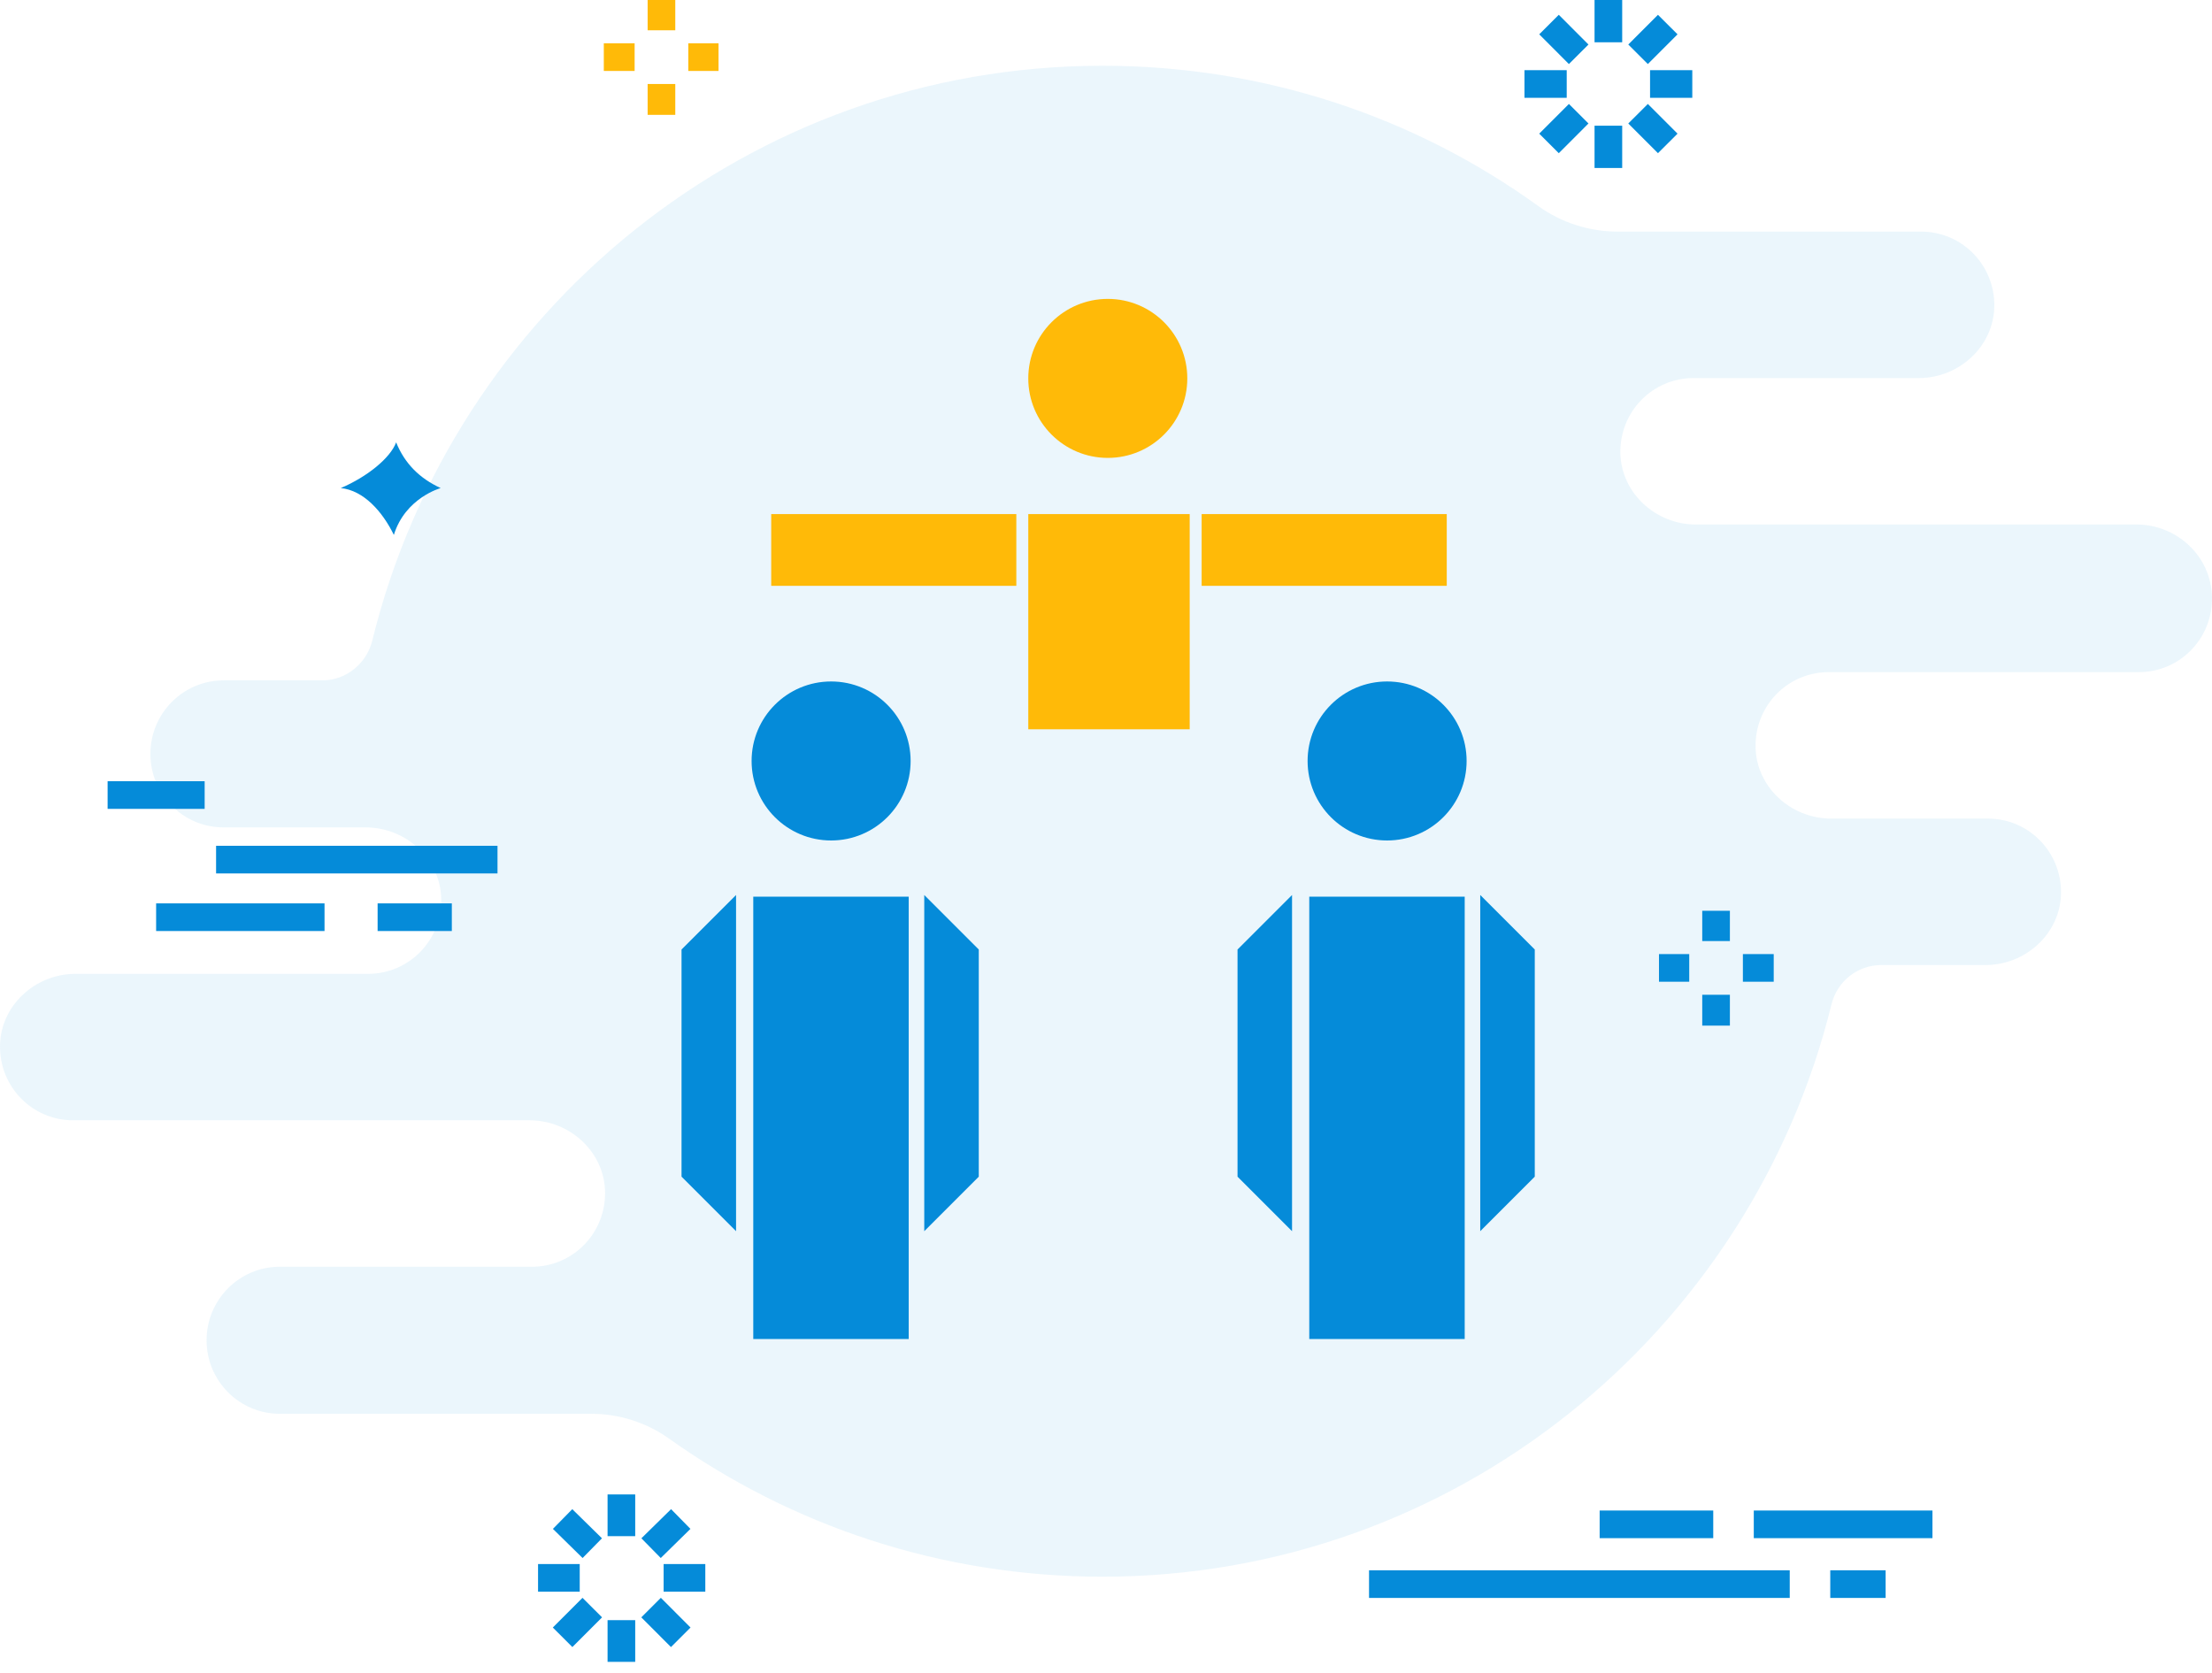 <svg width="160" height="121" viewBox="0 0 160 121" fill="none" xmlns="http://www.w3.org/2000/svg">
<path opacity="0.08" d="M154.539 37.943H129.735H122.666C119.746 37.943 117.248 35.645 117.206 32.752C117.164 29.774 119.534 27.349 122.497 27.349H123.767H138.793C141.714 27.349 144.211 25.051 144.254 22.158C144.296 19.18 141.925 16.755 138.963 16.755H117.037C114.963 16.755 112.931 16.117 111.238 14.883C102.391 8.501 91.513 4.757 79.746 4.757C54.18 4.757 32.762 22.499 26.921 46.367C26.498 48.026 25.016 49.218 23.323 49.218H16.17C13.249 49.218 10.879 51.6 10.879 54.536C10.879 57.472 13.249 59.854 16.17 59.854H25.397H26.455C29.376 59.854 31.873 62.152 31.916 65.045C31.958 68.023 29.588 70.448 26.625 70.448H5.461C2.54 70.448 0.043 72.746 0.001 75.639C-0.042 78.617 2.329 81.042 5.292 81.042H29.842H38.307C41.228 81.042 43.725 83.34 43.767 86.233C43.81 89.211 41.439 91.636 38.477 91.636H20.233C17.313 91.636 14.942 94.019 14.942 96.955C14.942 99.891 17.313 102.273 20.233 102.273H42.794C44.783 102.273 46.773 102.911 48.381 104.06C57.228 110.357 68.064 114.058 79.746 114.058C105.227 114.058 126.645 96.402 132.486 72.618C132.91 70.959 134.391 69.81 136.084 69.81H143.619C146.539 69.81 149.037 67.513 149.079 64.62C149.121 61.641 146.751 59.216 143.788 59.216H134.095H132.444C129.523 59.216 127.026 56.919 126.984 54.026C126.941 51.047 129.312 48.622 132.275 48.622H133.037H154.708C157.671 48.622 160.042 46.197 159.999 43.219C159.957 40.24 157.46 37.943 154.539 37.943Z" fill="#058BD9"/>
<path d="M116.338 0V3.059" stroke="#058BD9" stroke-width="2" stroke-miterlimit="10"/>
<path d="M116.338 9.093V12.152" stroke="#058BD9" stroke-width="2" stroke-miterlimit="10"/>
<path d="M110.269 6.076H113.325" stroke="#058BD9" stroke-width="2" stroke-miterlimit="10"/>
<path d="M119.353 6.076H122.408" stroke="#058BD9" stroke-width="2" stroke-miterlimit="10"/>
<path d="M120.633 1.777L118.486 3.927" stroke="#058BD9" stroke-width="2" stroke-miterlimit="10"/>
<path d="M114.191 8.226L112.044 10.375" stroke="#058BD9" stroke-width="2" stroke-miterlimit="10"/>
<path d="M112.044 1.777L114.191 3.927" stroke="#058BD9" stroke-width="2" stroke-miterlimit="10"/>
<path d="M118.486 8.226L120.633 10.375" stroke="#058BD9" stroke-width="2" stroke-miterlimit="10"/>
<path d="M44.947 108.107V111.125" stroke="#058BD9" stroke-width="2" stroke-miterlimit="10"/>
<path d="M44.947 117.201V120.218" stroke="#058BD9" stroke-width="2" stroke-miterlimit="10"/>
<path d="M38.919 114.142H41.933" stroke="#058BD9" stroke-width="2" stroke-miterlimit="10"/>
<path d="M48.002 114.142H51.017" stroke="#058BD9" stroke-width="2" stroke-miterlimit="10"/>
<path d="M49.241 109.885L47.094 111.993" stroke="#058BD9" stroke-width="2" stroke-miterlimit="10"/>
<path d="M42.841 116.292L40.694 118.441" stroke="#058BD9" stroke-width="2" stroke-miterlimit="10"/>
<path d="M40.694 109.885L42.841 111.993" stroke="#058BD9" stroke-width="2" stroke-miterlimit="10"/>
<path d="M47.094 116.292L49.241 118.441" stroke="#058BD9" stroke-width="2" stroke-miterlimit="10"/>
<path d="M124.128 65.885V68.076" stroke="#058BD9" stroke-width="2" stroke-miterlimit="10"/>
<path d="M124.128 71.961V74.193" stroke="#058BD9" stroke-width="2" stroke-miterlimit="10"/>
<path d="M119.999 70.018H122.187" stroke="#058BD9" stroke-width="2" stroke-miterlimit="10"/>
<path d="M126.068 70.018H128.298" stroke="#058BD9" stroke-width="2" stroke-miterlimit="10"/>
<path d="M47.845 0V2.191" stroke="#FFBA08" stroke-width="2" stroke-miterlimit="10"/>
<path d="M47.845 6.076V8.308" stroke="#FFBA08" stroke-width="2" stroke-miterlimit="10"/>
<path d="M43.675 4.133H45.904" stroke="#FFBA08" stroke-width="2" stroke-miterlimit="10"/>
<path d="M49.786 4.133H51.974" stroke="#FFBA08" stroke-width="2" stroke-miterlimit="10"/>
<path d="M31.875 35.307C31.875 35.307 29.315 36.009 28.489 38.696C27.663 37.001 26.3 35.472 24.649 35.307C26.59 34.48 28.241 33.116 28.654 32C29.273 33.529 30.347 34.604 31.875 35.307Z" fill="#058BD9"/>
<path d="M115.707 110.27H123.924" stroke="#058BD9" stroke-width="2" stroke-miterlimit="10"/>
<path d="M99.026 114.594H129.457" stroke="#058BD9" stroke-width="2" stroke-miterlimit="10"/>
<path d="M132.388 114.594H136.393" stroke="#058BD9" stroke-width="2" stroke-miterlimit="10"/>
<path d="M126.856 110.27H139.78" stroke="#058BD9" stroke-width="2" stroke-miterlimit="10"/>
<path d="M7.784 57.513H14.803" stroke="#058BD9" stroke-width="2" stroke-miterlimit="10"/>
<path d="M15.63 62.184H35.986" stroke="#058BD9" stroke-width="2" stroke-miterlimit="10"/>
<path d="M11.293 66.35H23.474" stroke="#058BD9" stroke-width="2" stroke-miterlimit="10"/>
<path d="M27.314 66.35H32.682" stroke="#058BD9" stroke-width="2" stroke-miterlimit="10"/>
<path d="M65.73 96.864L54.486 96.864L54.486 64.865L65.73 64.865L65.73 96.864Z" fill="#058BD9"/>
<path d="M105.946 96.864L94.703 96.864L94.703 64.865L105.946 64.865L105.946 96.864Z" fill="#058BD9"/>
<path d="M49.297 85.12L53.241 89.064V64.744L49.297 68.687V85.12Z" fill="#058BD9"/>
<path d="M89.514 85.12L93.457 89.064V64.744L89.514 68.687V85.12Z" fill="#058BD9"/>
<path d="M70.797 85.12L66.854 89.064V64.744L70.797 68.687V85.12Z" fill="#058BD9"/>
<path d="M111.014 85.12L107.07 89.064V64.744L111.014 68.687V85.12Z" fill="#058BD9"/>
<path d="M60.117 60.8C56.94 60.8 54.365 58.225 54.365 55.048C54.365 51.872 56.94 49.297 60.117 49.297C63.293 49.297 65.868 51.872 65.868 55.048C65.868 58.225 63.293 60.8 60.117 60.8Z" fill="#058BD9"/>
<path d="M100.333 60.8C97.157 60.8 94.582 58.225 94.582 55.048C94.582 51.872 97.157 49.297 100.333 49.297C103.509 49.297 106.084 51.872 106.084 55.048C106.084 58.225 103.509 60.8 100.333 60.8Z" fill="#058BD9"/>
<rect x="86.918" y="37.189" width="17.73" height="5.189" fill="#FFBA08"/>
<rect x="55.784" y="37.189" width="17.73" height="5.189" fill="#FFBA08"/>
<path d="M86.054 37.189H74.378V52.756H86.054V37.189Z" fill="#FFBA08"/>
<path d="M80.13 33.124C83.306 33.124 85.881 30.549 85.881 27.373C85.881 24.197 83.306 21.622 80.13 21.622C76.953 21.622 74.378 24.197 74.378 27.373C74.378 30.549 76.953 33.124 80.13 33.124Z" fill="#FFBA08"/>
</svg>

